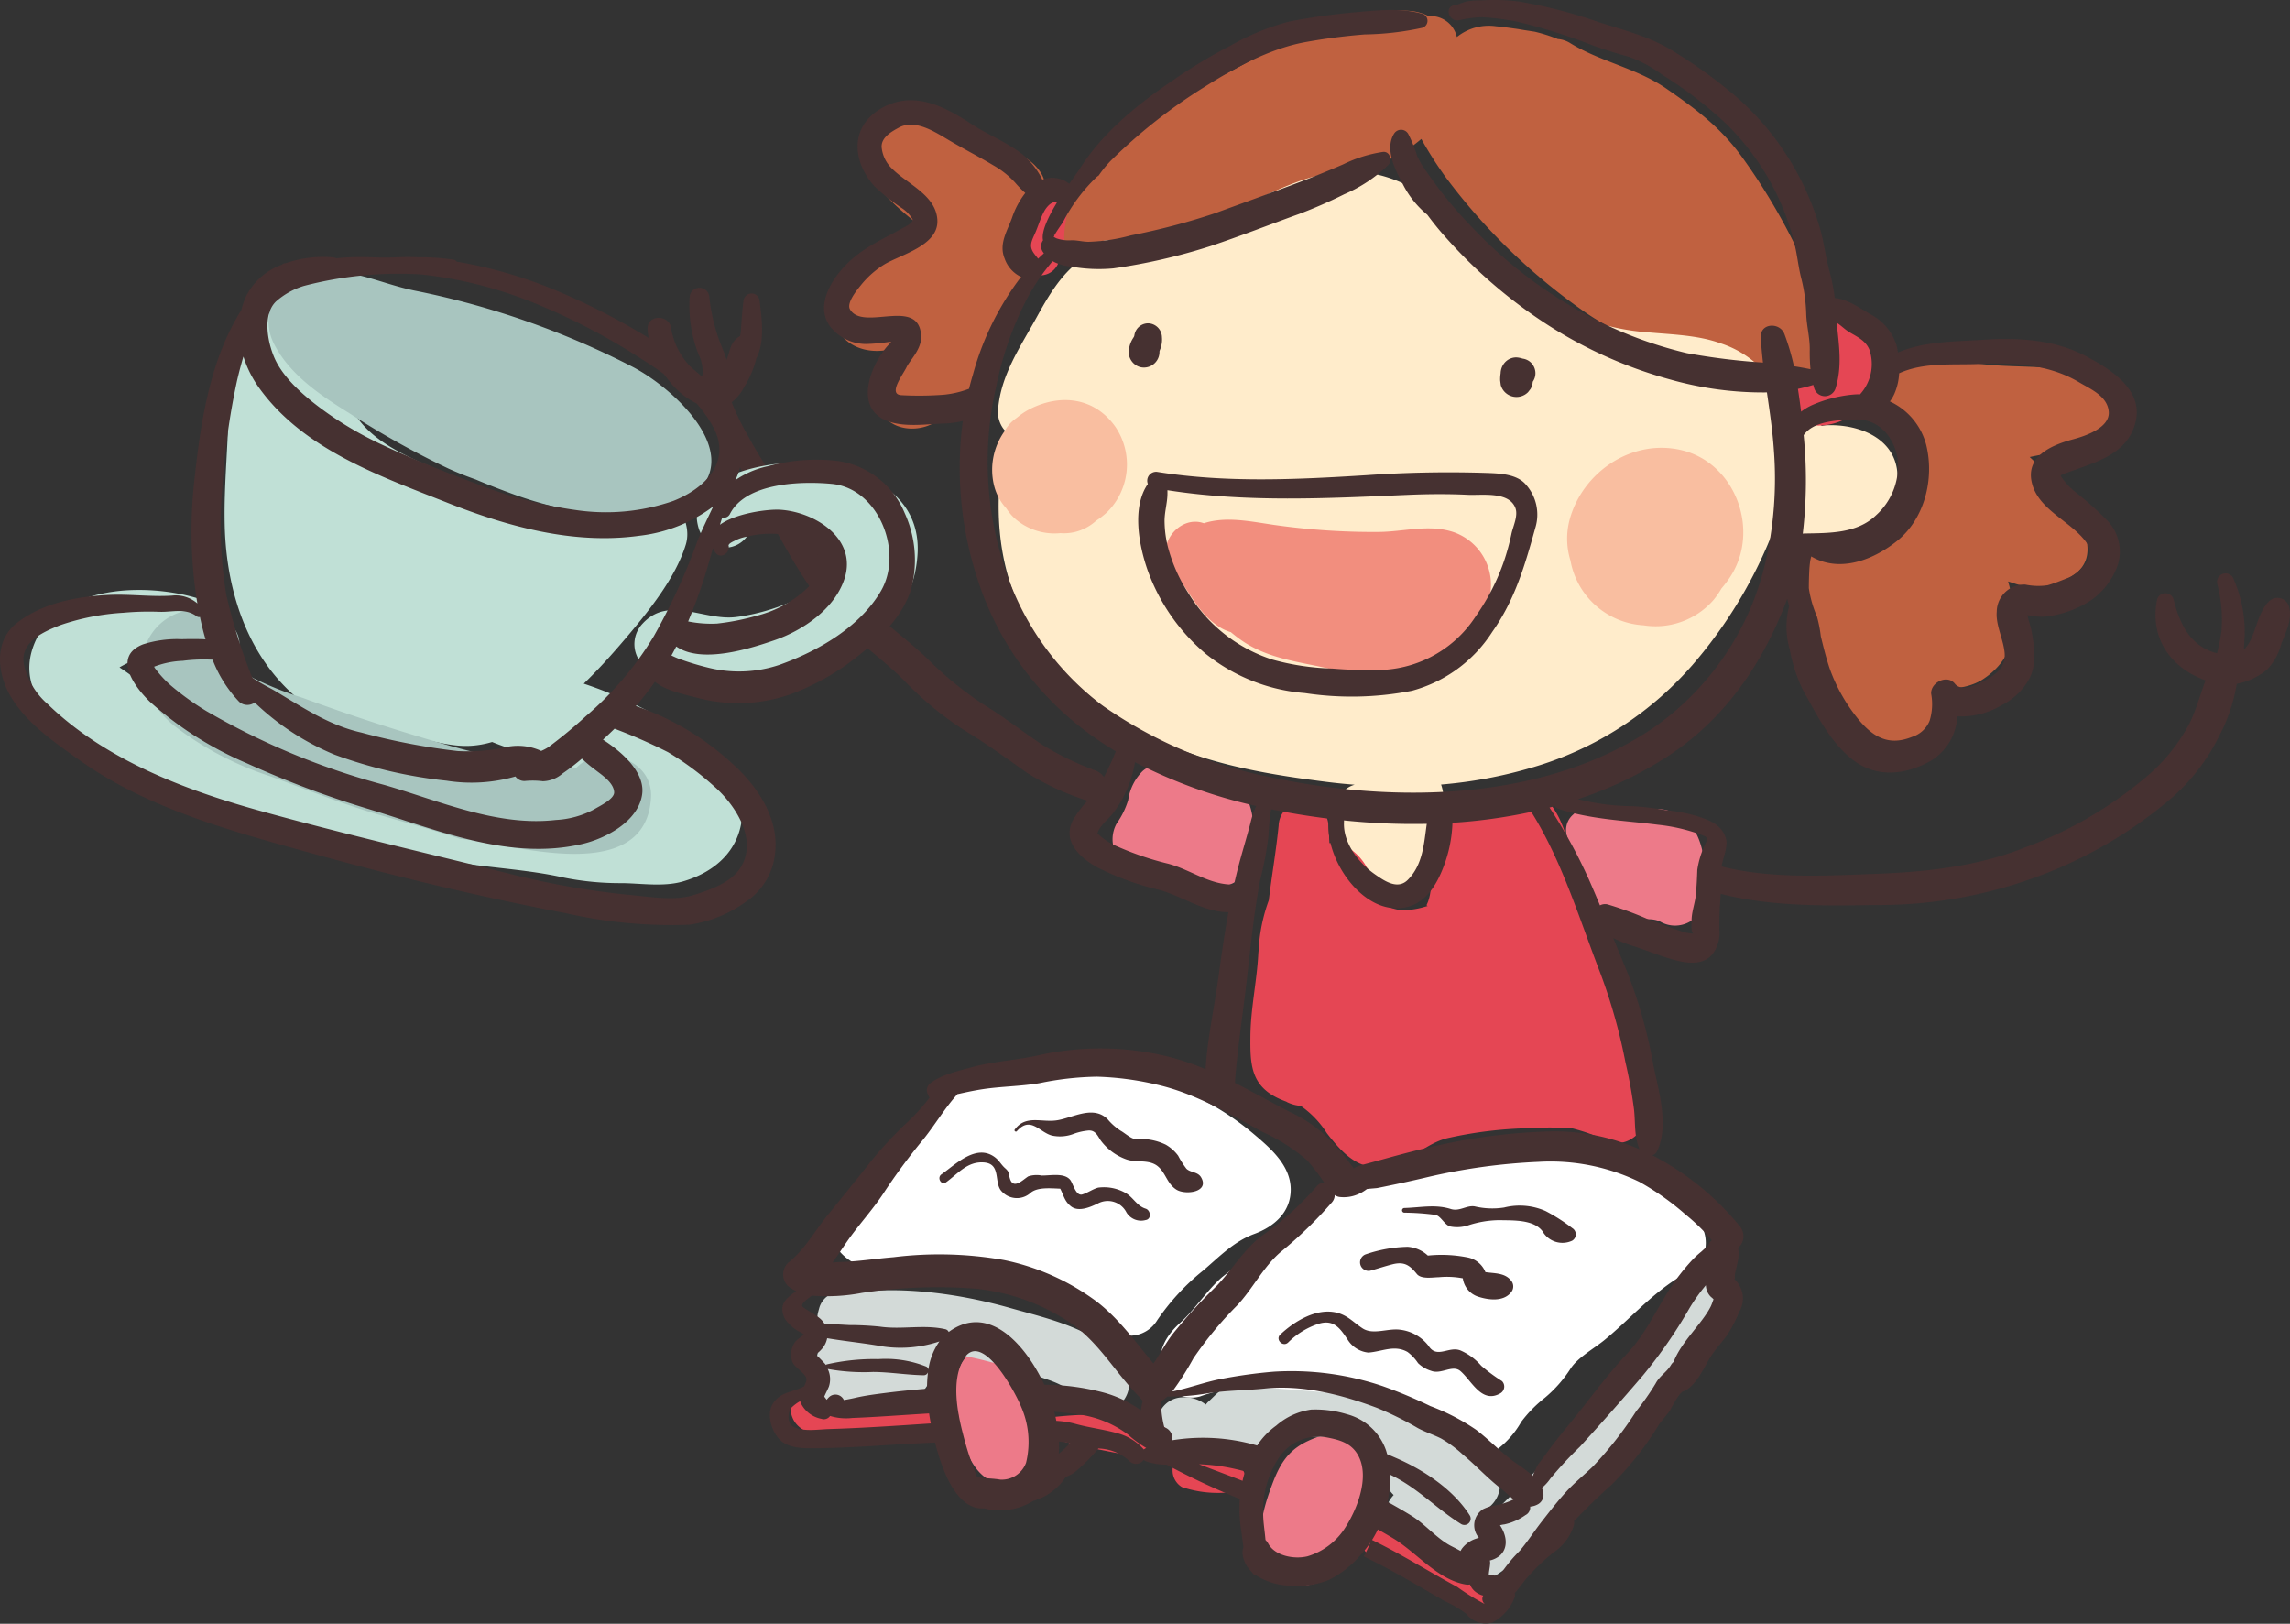 <svg xmlns="http://www.w3.org/2000/svg" viewBox="0 0 254.906 180.75">
  <rect x="0" y="0" width="254.906" height="180.75" fill="#333333" stroke="none"/>
  <title>Recurso 2</title>
  <g id="Capa_2" data-name="Capa 2">
    <g id="Editar">
      <g>
        <g>
          <g>
            <path d="M110.885,15.902a51.738,51.738,0,0,0-6.716-2.786l-.007-.004a3.148,3.148,0,0,0-2.228-.353,8.366,8.366,0,0,0-2.162.176,1.992,1.992,0,0,0-1.204.398,2.106,2.106,0,0,0-1.948.992c-2.382,4.297,2.997,8.754,6.584,11.394-.211.209-.422.419-.633.621-.532.507-1.042.973-1.54,1.515a1.084,1.084,0,0,1-.183.185q-.269.115-.529.247c-2.392.797-5.351,1.668-6.699,4.001-1.954,3.381.069,6.707,3.915,6.776a6.54,6.54,0,0,0,1.145-.089,16.662,16.662,0,0,0-.932,5.157c-.077,3.31,3.493,4.304,5.995,3.062a13.922,13.922,0,0,0,4.87-4.54,2.366,2.366,0,0,0,.367-.845c.937-1.265,1.803-2.601,2.602-3.903,1.776-2.893,3.337-5.85,3.316-9.38a3.039,3.039,0,0,0-.56-1.759,3.66,3.66,0,0,0-.249-2.144,4.135,4.135,0,0,0,2.138-2.63C117.161,18.6,113.316,16.935,110.885,15.902Z" fill="#c06140"/>
            <path d="M203.125,38.137c-.521-1.845-1.246-3.615-1.868-5.427-.66-1.924-.782-4.141-1.709-5.953a68.053,68.053,0,0,0-5.767-9.453c-2.381-3.223-5.026-5.175-8.282-7.432-3.29-2.281-7.348-2.992-10.689-5.054a3.014,3.014,0,0,0-1.411-.47c-.022-.01-.043-.019-.065-.028a18.372,18.372,0,0,0-2.444-.776c-.12-.031-2.993-.452-1.265-.217-1.028-.14-2.052-.302-3.086-.398a5.671,5.671,0,0,0-4.372,1.197,2.986,2.986,0,0,0-3.142-2.325,5.395,5.395,0,0,0-1.928-.568c-2.795-.288-5.965.621-8.584,1.553-1.825.649-3.684,1.233-5.495,1.994-2.499,1.051-4.713,2.6-7.162,3.696-4.524,2.024-8.389,5.197-12.105,8.416-3.17,2.745-6.901,6.248-6.221,10.726.343,2.257,3.289,2.286,4.485.793a3.059,3.059,0,0,0,3.244,2.127c2.845-.324,5.05-1.842,7.212-3.499,1.355-.78,2.714-1.555,4.106-2.27a109.33,109.33,0,0,1,11.106-4.723c3.13-1.188,6.546-1.631,9.308-3.622.417-.3.826-.62,1.221-.954a43.088,43.088,0,0,0,2.612,4.119A67.37,67.37,0,0,0,176.597,34.863a42.533,42.533,0,0,0,9.645,4.8c3.271,1.245,5.988,3.899,9.826,2.896a7.482,7.482,0,0,0,1.532-.586C199.965,43.572,204.122,41.666,203.125,38.137Z" fill="#c06140"/>
            <path d="M232.089,41.669c-4.563-1.374-9.485-.406-14.08-1.624a8.391,8.391,0,0,0-5.785.073c-2.361.961-3.906,2.95-3.246,5.558a3.077,3.077,0,0,0,3.101,2.152,9.206,9.206,0,0,1,.782,6.337,7.727,7.727,0,0,1-5.029,5.606c-2.043.68-4.209-.107-6.213,1.099-2.413,1.454-2.228,4.248-1.189,6.474.213,5.602,2.424,13.659,8.158,15.645,3.233,1.121,6.847-.801,6.879-4.493.007-.745-.025-1.432-.056-2.139a6.802,6.802,0,0,0,5.041-.573c4.309-2.621,4.28-6.888,3.076-11.058.186.058.372.117.565.179a7.446,7.446,0,0,0,6.988-1.095c3.926-3.05-2.179-9.994-4.329-12.142-.273-.273-.546-.534-.823-.791,1.022-.227,2.057-.395,3.125-.547,2.539-.363,4.972-.962,5.976-3.599C235.884,44.483,234.198,42.304,232.089,41.669Z" fill="#c06140"/>
          </g>
          <path d="M203.322,47.338a3.613,3.613,0,0,0-.536.067,3.496,3.496,0,0,0-3.5-.967c-.096.028-.183.068-.276.101a11.152,11.152,0,0,0-7.496-8.325c-2.541-.917-5.443-.979-8.11-1.221a24.803,24.803,0,0,1-9.119-2.459c-8.558-4.338-13.734-15.539-24.219-15.449-4.664.039-9.145,2.764-13.308,4.578-3.837,1.673-7.252,3.13-11.342,3.135a4.458,4.458,0,0,0-.761-.068c-.276,0-.551,0-.828.001a3.618,3.618,0,0,0-3.589,2.27c-2.151,1.571-3.523,3.917-4.85,6.328-1.811,3.289-4.02,6.454-4.295,10.328a3.113,3.113,0,0,0,.987,2.502c-1.253,5.84-1.395,11.935.652,17.613,2.395,6.647,7.765,11.828,13.755,15.329,6.381,3.732,13.933,5.02,21.165,5.935,1.042.132,2.089.236,3.141.318a2.588,2.588,0,0,0-1.906,2.165,6.488,6.488,0,0,0,.977,4.9,14.492,14.492,0,0,0,1.426,1.748c.226.247.451.493.672.744-.493-.561.058.164.128.302,1.331,2.63,4.966,2.175,6.406,0a13.415,13.415,0,0,0,2.158-8.815,4.845,4.845,0,0,0-.242-1.064,50.165,50.165,0,0,0,10.008-1.86,37.563,37.563,0,0,0,18.425-11.98,51.205,51.205,0,0,0,9.139-15.994c.161.159.325.316.493.455a11.481,11.481,0,0,0,1.109.826c-1.039-.66.374.28.689.502a6.2,6.2,0,0,0,3.059.916c3.844.184,8.014-3.317,7.884-7.27C211.083,48.762,206.891,47.192,203.322,47.338Z" fill="#ffeccb"/>
          <path d="M181.549,113.662a73.131,73.131,0,0,1-3.854-9.593c-1.084-3.845-2.24-7.634-3.502-11.424-.955-2.867-2.766-5.447-6.177-4.688a11.124,11.124,0,0,0-6.867,4.292,7.656,7.656,0,0,0-1.682,3.903c-.211,1.441.004,3.186-.637,4.525-.062.13.019.167.118.169-.105.027-.247.066-.45.126a8.554,8.554,0,0,1-1.469.292c-1.629.183-2.265-.19-3.684-.968-.117-.071-.234-.141-.351-.212a17.024,17.024,0,0,0-.212-1.794,6.092,6.092,0,0,0-2.701-3.933,2.833,2.833,0,0,0-2.099-.503c-.025-.645-.06-1.291-.11-1.937a2.773,2.773,0,0,0-5.543,0c-.283,2.797-.757,5.541-1.097,8.306a18.673,18.673,0,0,0-1.1,5.102v.191c-.023.217-.053.432-.065.651-.165,3.088-.852,6.094-.881,9.197-.029,2.993.019,5.401,3.02,6.859.319.155.648.29.981.413.041.02.075.047.116.068a4.19,4.19,0,0,0,1.869.411c.566.071.46.077-.342.016a10.711,10.711,0,0,1,2.871,3.017c1.751,2.258,3.661,4.336,6.788,3.692,2.594-.534,4.302-2.684,6.836-3.191a45.323,45.323,0,0,1,8.977-1.062,34.525,34.525,0,0,1,4.676.009,21.547,21.547,0,0,1,4.008,1.448c2.383.856,4.322-1.319,4.538-3.457A19.779,19.779,0,0,0,181.549,113.662Z" fill="#e54654"/>
          <path d="M115.559,155.185c-.526-2.415-2.006-5.779-5.038-5.488-4.283.411-4.636,4.473-3.957,7.885.667,3.352,1.532,7.597,6.023,7.898a2.408,2.408,0,0,0,1.558-.412,3.171,3.171,0,0,0,2.22-2.986A25.618,25.618,0,0,0,115.559,155.185Z" fill="#ed7a89"/>
          <path d="M151.549,160.568c-1.777-1.548-4.018-1.073-5.985-.151-2.244,1.051-3.148,2.652-3.986,4.913-.76,2.048-1.673,4.867-.904,6.972a3.161,3.161,0,0,0,2.197,3.995c4.482,1.106,7.911-2.278,9.574-6.107C153.665,167.379,154.148,162.832,151.549,160.568Z" fill="#ed7a89"/>
          <g>
            <g>
              <path d="M112.484,145.613c-5.531-1.571-12.193-2.544-18.028-1.647a2.472,2.472,0,0,0-3.258,1.621c-.045.163-.09.327-.134.491a2.72,2.72,0,0,0,.42,2.231c-.292,1.5-.624,2.995-.891,4.502a3.156,3.156,0,0,0,2.991,3.927c2.574.078,4.984.35,7.429-.693a4.4,4.4,0,0,0,2.385-2.137c.182-.402.335-.897.527-1.295a13.867,13.867,0,0,0,.735-1.228,3.794,3.794,0,0,0,.269-.899c1.326.22,2.645.491,3.964.785a78.715,78.715,0,0,1,7.603,2.259c1.167.387,2.835,1.08,3.388,2.232,1.767,3.685,7.218.468,5.469-3.197C123.257,148.17,116.658,146.799,112.484,145.613Z" fill="#d3dad8"/>
              <path d="M192.064,143.088a1.977,1.977,0,0,0-3.381-.736,2.414,2.414,0,0,0-.535.402,2.628,2.628,0,0,0-.689,1.119c.149-.519-.091.061-.143.156-.096.173-.185.351-.276.527-.081.154-.307.664-.343.755-.033.068-.066.137-.098.205-2.071.971-3.642,3.447-4.976,5.097-2.448,3.028-4.555,6.302-7.092,9.264-2.283,2.666-4.793,5.069-7.277,7.539-.506.503-1.022,1.028-1.5,1.579a3.381,3.381,0,0,0-.816-.74,3.26,3.26,0,0,0,1.927-3.853,17.641,17.641,0,0,0-4.517-6.642c-2.309-2.118-5.738-2.922-8.719-3.525a46.427,46.427,0,0,0-11.148-.491,51.169,51.169,0,0,0-5.24.493c-1.308.19-1.934,1.076-2.73,1.787a1.725,1.725,0,0,0-.266.301c-.014.006-.028.011-.042.018a3.792,3.792,0,0,0-2.608-.794,2.843,2.843,0,0,0-1.72,5.041c.021.093.042.187.065.28a4.052,4.052,0,0,0,1.105,1.941c1.425,1.406,3.607,1.089,5.137.062q.471-.361.938-.727c.532-.415.513-.117.082.02-.028.009,1.142.097,1.526.139a4.433,4.433,0,0,0,4.622-2.443c1.999.039,4.0.033,6.001.127a19.315,19.315,0,0,1,3.432.5,2.799,2.799,0,0,0-.06,1.066c.234,1.86.978,2.753,1.923,4.284a3.067,3.067,0,0,0,.489.58,3.545,3.545,0,0,0,1.43,5.774c1.982.583,3.799,1.624,5.82,2.06a3.818,3.818,0,0,0,1.427.049c.02.111.038.221.067.334a1.57,1.57,0,0,0,2.284.93c2.157-1.234,3.827-3.213,5.789-4.756a51.161,51.161,0,0,0,7.418-7.474c2.241-2.69,4.193-5.609,6.227-8.454,1.199-1.675,3.377-3.773,4.279-5.945a4.024,4.024,0,0,0,1.787-2.642c.099-.488.256-.975.306-1.471a3.216,3.216,0,0,0,.123-.357A2.697,2.697,0,0,0,192.064,143.088Z" fill="#d3dad8"/>
            </g>
            <path d="M133.922,141.436c1.833-1.558,3.408-3.233,5.701-4.077,2.195-.808,4.051-2.404,4.051-4.94,0-2.712-2.287-4.636-4.173-6.23a30.653,30.653,0,0,0-15.612-6.921,52.541,52.541,0,0,0-16.849.858,2.965,2.965,0,0,0-2.203,2.893c.016.176.032.352.048.528.006.067.024.123.033.187a34.06,34.06,0,0,0-6.408,5.521c-2.236,2.589-8.828,6.946-4.404,10.684,2.51,2.121,5.525,1.016,8.453.848a31.594,31.594,0,0,1,9.689.666c2.462.588,5.815.458,7.684,2.324a6.774,6.774,0,0,1,1.834,2.328,4.69,4.69,0,0,0,3.087,2.469,3.583,3.583,0,0,0,3.962-1.611A25.494,25.494,0,0,1,133.922,141.436Z" fill="#fff"/>
            <path d="M188.519,135.284c-4.833-4.517-11.141-6.054-17.603-6.555a65.397,65.397,0,0,0-10.954.362,30.447,30.447,0,0,0-5.129.681,30.327,30.327,0,0,1-4.765,1.246,3.138,3.138,0,0,0-2.714,1.965,15.031,15.031,0,0,0-1.995,1.02,14.437,14.437,0,0,0-3.611,3.007,50.314,50.314,0,0,1-5.71,5.153c-1.735,1.506-2.926,3.503-4.638,5.058-1.79,1.626-2.627,3.338-2.149,5.765a3.518,3.518,0,0,0,4.335,2.462c4.934-1.843,10.262-.499,15.428-.426,4.326.061,10.349,1.207,12.838,5.116.93,1.46,3.191,2.409,4.753,1.246a10.079,10.079,0,0,0,2.733-3.113,14.328,14.328,0,0,1,2.612-2.665,14.222,14.222,0,0,0,2.887-3.276c.806-1.227,2.629-2.232,3.766-3.165,2.713-2.227,5.058-4.92,8.04-6.821,1.31-.835,2.521-1.081,3.059-2.794A4.166,4.166,0,0,0,188.519,135.284Z" fill="#fff"/>
            <path d="M106.25,156.961c-2.704-1.537-6.617-.562-9.595-.393-.629.036-5.971.799-5.925-.293.063-1.521-2.472-1.904-2.69-.364-.415,2.941,1.856,3.863,4.409,4.103a39.75,39.75,0,0,0,6.221-.01c2.424-.158,5.449.034,7.579-1.247A1.05,1.05,0,0,0,106.25,156.961Z" fill="#e54654"/>
            <path d="M116.517,157.849a1.112,1.112,0,0,0,0,2.131,104.629,104.629,0,0,0,11.208,2.344,2.032,2.032,0,0,0,2.235-.909C132.675,156.248,118.475,157.491,116.517,157.849Z" fill="#e54654"/>
            <path d="M138.193,163.455a3.646,3.646,0,0,0-2.576-1.115,3.1,3.1,0,0,1-1.879-.541,2.162,2.162,0,0,0-2.182,3.732,12.521,12.521,0,0,0,5.545.558A1.56,1.56,0,0,0,138.193,163.455Z" fill="#e54654"/>
            <path d="M166.418,176.349a.715.715,0,0,0-.88-.114c-.032.023-.057.041-.084.061a9.075,9.075,0,0,1-.845-.849,13.479,13.479,0,0,0-3.127-2.057c-2.608-1.475-5.195-3.29-8.246-3.572-2.263-.21-2.255,3.339,0,3.53,2.322.197,4.421,2.077,6.496,3.036a46.333,46.333,0,0,1,4.117,2.339C165.627,179.771,167.878,178.173,166.418,176.349Z" fill="#e54654"/>
          </g>
          <path d="M139.606,92.743c-.153-1.942-.296-3.849-1.92-5.179a11.035,11.035,0,0,0-5.909-2.355,5.318,5.318,0,0,0-.712-.055,3.894,3.894,0,0,0-1.174.162,2.649,2.649,0,0,0-2.727.544,5.706,5.706,0,0,0-1.581,3.196,9.008,9.008,0,0,1-1.279,2.608,3.584,3.584,0,0,0,3.066,5.342,13.405,13.405,0,0,1,3.828.794,6.556,6.556,0,0,0,5.576.713C139.337,97.607,139.795,95.143,139.606,92.743Z" fill="#ed7a89"/>
          <path d="M188.152,91.751a5.153,5.153,0,0,0-4.281-1.685c-.71.001-1.42.159-2.13.189a22.97,22.97,0,0,1-3.08-.558l-.021-.004-.066-.008a2.843,2.843,0,0,0-1.681.277,2.132,2.132,0,0,0-1.702.64c-.065.06-.129.119-.194.178a2.267,2.267,0,0,0-.59,2.23,73.917,73.917,0,0,0,2.418,7.364c.601,1.377,2.405,2.051,3.776,2.133,1.271.076,3.093-.512,4.24.107a3.305,3.305,0,0,0,4.92-2.823C189.804,97.019,189.948,94.056,188.152,91.751Z" fill="#ed7a89"/>
          <g>
            <path d="M118.723,23.985a1.661,1.661,0,0,0-1.776-2.546,4.504,4.504,0,0,0-3.245,3.342,9.247,9.247,0,0,0-.43,2.546,2.92,2.92,0,0,0,.404,1.654l-.049-.075a1.902,1.902,0,0,1,.123.232,2.148,2.148,0,0,0,4.104,0c.04-.102.081-.204.122-.307.198-.491-.209.522.057-.005a5.583,5.583,0,0,0,.421-2.415c.004-.245.023-.489.042-.733.016-.163.033-.326.049-.488q-.064.348.012-.082c.06-.346.116-.691.152-1.042q-.052.349.002-.024C118.716,24.022,118.718,24.007,118.723,23.985Z" fill="#e54654"/>
            <path d="M113.627,28.907c-.092-.151-.16-.24,0,0Z" fill="#e54654"/>
          </g>
          <path d="M209.09,36.548a2.756,2.756,0,0,0-1.329-.388c-.015-.042-.024-.084-.04-.126a1.736,1.736,0,0,0-3.136-.41,13.101,13.101,0,0,0-1.878,3.637,15.979,15.979,0,0,0-.385,2.605l-.023.012c-.057-.001-.129-.003-.234-.007-3.062-.124-3.827,4.928-.732,5.411a6.496,6.496,0,0,0,5.224-1.414,2.542,2.542,0,0,0,1.742-1.84,15.593,15.593,0,0,0,2.141-4.165A2.937,2.937,0,0,0,209.09,36.548Z" fill="#e54654"/>
          <path d="M161.779,59.224c-2.749-.907-5.529-.025-8.332-.012a78.259,78.259,0,0,1-11.756-.802c-2.51-.368-5.242-.96-7.688-.163-2.781-1.022-5.801,2.748-3.38,5.456,1.837,2.054,2.619,4.46,5.045,6.047a4.835,4.835,0,0,0,1.338.616c.359.298.726.586,1.108.857,2.934,2.073,6.299,2.412,9.707,3.18a40.392,40.392,0,0,0,5.092,1.11c1.792.17,4.862.442,6.434-.675,2.866-2.037,5.239-4.464,6.33-7.876A6.205,6.205,0,0,0,161.779,59.224Z" fill="#f28e7e"/>
          <path d="M129.34,37.54a1.578,1.578,0,0,0-1.551-1.551,1.555,1.555,0,0,0-1.527,1.421l-.007.015c.015-.106.009-.098-.018.027l-.004.016c-.033.057-.068.111-.102.166a3.027,3.027,0,0,0-.44,1.111,1.757,1.757,0,0,0,1.2,2.113,1.734,1.734,0,0,0,2.174-1.657c-0-.031.002-.063.002-.096.031-.114.079-.225.121-.337A2.936,2.936,0,0,0,129.34,37.54Z" fill="#463131"/>
          <path d="M170.914,41.552a1.668,1.668,0,0,0-.488-1.176,1.624,1.624,0,0,0-.94-.455,2.766,2.766,0,0,0-.68-.136,1.707,1.707,0,0,0-1.25.517,1.879,1.879,0,0,0-.517,1.249,4.097,4.097,0,0,0-.049.824c.023.161.043.322.064.483a1.817,1.817,0,0,0,3.036.8l.284-.367a1.797,1.797,0,0,0,.24-.793A1.668,1.668,0,0,0,170.914,41.552Z" fill="#463131"/>
          <path d="M169.879,53.975c-.986-1.211-2.962-1.275-4.325-1.327a131.139,131.139,0,0,0-13.387.244c-7.754.488-15.681.88-23.391-.369a.993.993,0,0,0-1.005,1.351c-1.799,2.58-1.004,6.798-.036,9.572a21.822,21.822,0,0,0,6.494,9.346,20.138,20.138,0,0,0,11.018,4.358,34.899,34.899,0,0,0,11.921-.257,15.373,15.373,0,0,0,8.939-6.552c2.523-3.574,3.626-7.375,4.799-11.6A5.014,5.014,0,0,0,169.879,53.975Zm-1.643,5.485a25.716,25.716,0,0,1-.837,3.046,24.441,24.441,0,0,1-3.124,6.086,13.1,13.1,0,0,1-10.193,5.968,48.995,48.995,0,0,1-5.763-.138,27.678,27.678,0,0,1-6.659-.992,17.037,17.037,0,0,1-9.378-7.406,17.689,17.689,0,0,1-2.286-5.171,12.012,12.012,0,0,1-.363-2.69c-.034-1.045.272-2.006.316-3.026.008-.192.005-.381.002-.57,8.853,1.388,17.831.904,26.737.52,2.235-.097,4.472-.116,6.707-.007,1.52.074,4.564-.416,5.285,1.456C169.02,57.421,168.408,58.601,168.236,59.461Z" fill="#463131"/>
          <path d="M254.791,67.508a1.334,1.334,0,0,0-2.206-.583c-1.469,1.427-1.487,4.175-2.816,5.386.039-.54.057-1.047.088-1.45a14.52,14.52,0,0,0-1.221-6.375.949.949,0,0,0-1.828.504,15.764,15.764,0,0,1,.464,5.319,21.111,21.111,0,0,1-.49,2.413c-2.91-.749-4.139-3.177-4.834-6.008a.954.954,0,0,0-1.827,0c-.892,4.302,1.527,7.657,5.389,9.025-.616,1.611-1.059,3.327-1.822,4.848A19.804,19.804,0,0,1,238.916,86.47a44.781,44.781,0,0,1-13.64,7.916c-5.242,2.076-10.877,2.678-16.467,2.888-5.642.212-11.65.572-17.178-.821.013-.071.021-.143.036-.213.16-.755.679-2.06.476-2.81-.455-1.694-1.966-2.182-3.504-2.659a18.893,18.893,0,0,0-3.133-.575,30.949,30.949,0,0,0-3.868-.457,24.907,24.907,0,0,1-5.985-.78,42.943,42.943,0,0,0,9.861-4.686c6.328-4.101,10.534-10.116,13.227-17.081.068-.179.134-.36.2-.541q.094.42.212.831l-.004.012a9.112,9.112,0,0,0,.069,4.797,18.174,18.174,0,0,0,1.462,4.509c1.537,2.724,2.918,5.608,5.383,7.637,2.671,2.199,5.967,1.883,8.86.253a6.114,6.114,0,0,0,2.948-4.948,8.871,8.871,0,0,0,4.976-1.263,7.185,7.185,0,0,0,2.996-2.842c.917-1.682.613-3.656.284-5.446-.105-.569-.337-1.132-.445-1.705.212.021.425.049.635.088a5.904,5.904,0,0,0,1.252.076,11.744,11.744,0,0,0,5.031-1.726,8.039,8.039,0,0,0,3.125-3.995,4.994,4.994,0,0,0-1.221-5.055,35.85,35.85,0,0,0-3.518-3.125,7.842,7.842,0,0,1-1.513-1.635.989.989,0,0,1-.1-.194,4.028,4.028,0,0,1,.773-.32c3.046-1.135,6.651-1.967,7.562-5.588.933-3.709-2.915-5.995-5.611-7.412-3.37-1.771-7.405-2.035-11.133-1.788-3.324.219-6.708.153-9.696,1.427-.037-.232-.079-.463-.126-.688a5.872,5.872,0,0,0-2.873-3.532c-1.26-.712-2.567-1.717-4.034-1.847a21.979,21.979,0,0,0-.61-3.063c-.379-1.42-.561-2.878-.93-4.305a30.927,30.927,0,0,0-9.046-14.699,52.482,52.482,0,0,0-7.179-5.273c-2.666-1.719-5.491-2.402-8.473-3.353a55.017,55.017,0,0,0-8.89-2.304A21.002,21.002,0,0,0,164.994.042,9.52,9.52,0,0,0,163.256.159c-.466.115-.896.352-1.369.426-1.118.174-.629,1.834.464,1.684a12.882,12.882,0,0,1,2.642-.349,26.436,26.436,0,0,1,4.011.528A62.629,62.629,0,0,1,177.286,5.055c1.345.477,2.702.909,4.079,1.284a14.539,14.539,0,0,1,3.654,1.974A46.55,46.55,0,0,1,191.882,13.53a27.939,27.939,0,0,1,7.862,13.582c.313,1.277.433,2.583.755,3.856a18.008,18.008,0,0,1,.555,3.951c.04,1.337.406,2.626.395,3.972a20.646,20.646,0,0,0,.08,2.21q-.916-.19-1.839-.332a26.177,26.177,0,0,0-1.061-3.586c-.498-1.334-2.708-1.247-2.628.356.047.944.134,1.883.24,2.821a74.112,74.112,0,0,1-8.472-1.048,45.918,45.918,0,0,1-13.645-5.69,50.27,50.27,0,0,1-10.229-8.292,45.683,45.683,0,0,1-4.347-5.158c-.46-.629-.889-1.246-1.306-1.862-.173-.307-.337-.62-.489-.94a15.02,15.02,0,0,0-1.011-2.486.919.919,0,0,0-1.565,0c-1.009,1.615.025,3.853.843,5.338a10.507,10.507,0,0,0,2.855,3.68c.621.835,1.269,1.653,1.981,2.442a55.213,55.213,0,0,0,10.872,9.463,49.227,49.227,0,0,0,14.171,6.433,37.909,37.909,0,0,0,10.783,1.443c.311,2.15.635,4.298.776,6.47a41.36,41.36,0,0,1-.997,12.679,30.992,30.992,0,0,1-12.384,18.161C171.974,89.23,155.289,89.458,141.453,86.523A49.385,49.385,0,0,1,122.705,78.523a31.059,31.059,0,0,1-11.012-15.79,37.405,37.405,0,0,1-.783-19.791A36.754,36.754,0,0,1,114.61,32.711a23.616,23.616,0,0,1,2.562-3.634,4.998,4.998,0,0,0,1.992.586,17.485,17.485,0,0,0,4.765.213,65.4,65.4,0,0,0,10.791-2.474c3.331-1.112,6.619-2.402,9.921-3.596a54.507,54.507,0,0,0,5.002-2.188,16.127,16.127,0,0,0,4.904-3.263c.45-.498.19-1.519-.598-1.445a15.023,15.023,0,0,0-4.462,1.399c-1.58.684-3.187,1.339-4.797,1.952-3.145,1.197-6.324,2.331-9.485,3.49a74.899,74.899,0,0,1-9.313,2.451,20.294,20.294,0,0,1-4.732.716c-.682-.005-1.307-.203-1.995-.166a4.195,4.195,0,0,1-1.607-.234,1.021,1.021,0,0,0-.256-.126,2.086,2.086,0,0,1,.076-.2.649.649,0,0,0-.104-.026.246.246,0,0,0,.127-.018c.033-.065.064-.131.105-.196.251-.404.52-.795.796-1.182a19.046,19.046,0,0,1,3.626-4.93,2.129,2.129,0,0,1,.374-.304,12.586,12.586,0,0,1,1.393-1.697,59.607,59.607,0,0,1,10.264-8.088c3.41-2.154,7.262-4.291,11.261-5.046a65.842,65.842,0,0,1,6.696-.87,32.29,32.29,0,0,0,6.406-.738.814.814,0,0,0,0-1.558c-2.396-.688-5.066-.379-7.515-.167a71.478,71.478,0,0,0-7.31,1.033A26.725,26.725,0,0,0,137.055,5.039a58.078,58.078,0,0,0-6.51,3.914c-3.906,2.648-7.808,5.801-10.352,9.832-.163.259-.621.88-1.175,1.676a3.003,3.003,0,0,0-2.991-.465,8.738,8.738,0,0,0-2.237-2.837c-1.763-1.36-3.796-2.135-5.636-3.341-3.039-1.992-6.428-3.75-9.919-1.834-3.666,2.013-3.421,5.965-.877,8.772a22.201,22.201,0,0,0,2.99,2.384,3.71,3.71,0,0,1,1.227,1.272c.156.393-.973.907-1.215,1.043-2.315,1.3-4.415,2.16-6.29,4.125-1.632,1.71-3.312,4.52-1.664,6.766a5.1,5.1,0,0,0,3.992,1.948,20.704,20.704,0,0,0,2.557-.231c.081-.002.163-.002.245-.004-.124.15-.261.289-.366.406-1.871,2.077-3.762,6.75-.314,8.293,1.928.863,4.453.458,6.508.388a10.06,10.06,0,0,0,2.144-.283,39.623,39.623,0,0,0,1.501,17.165,34.288,34.288,0,0,0,12.678,17.727c.923.669,1.878,1.294,2.854,1.883a29.906,29.906,0,0,1-1.331,2.87,1.827,1.827,0,0,0-.859-.706A34.057,34.057,0,0,1,116.12,82.968c-2.231-1.47-4.302-3.127-6.597-4.519a40.011,40.011,0,0,1-6.416-5.246c-2.05-1.935-4.341-3.625-6.43-5.523-3.855-3.505-6.294-7.864-9.068-12.19-1.464-2.284-3.028-4.5-4.302-6.901A27.634,27.634,0,0,1,81.45,44.777a5.222,5.222,0,0,0,1.38-1.681,11.189,11.189,0,0,0,1.363-3.206c.95-1.799.621-4.392.366-6.361a.902.902,0,0,0-1.802,0c-.145,1.126-.212,2.248-.293,3.38a2.969,2.969,0,0,1-.087.512.81.81,0,0,0-.154.083c-.973.661-.933,1.552-1.351,2.554a9.882,9.882,0,0,0-.325-.961,20.523,20.523,0,0,1-1.588-6.013,1.097,1.097,0,0,0-2.192,0,14.875,14.875,0,0,0,.99,6.365,4.277,4.277,0,0,1,.414,2.477l-.002.018A5.871,5.871,0,0,1,76.584,40.519a8.046,8.046,0,0,1-1.862-3.869c-.117-1.683-2.724-1.708-2.638,0,.178,3.512,3.327,8.252,7.057,8.717a3.563,3.563,0,0,0,.453.026c.907,3.769,3.167,7.315,5.044,10.564,2.786,4.825,5.122,9.858,9.206,13.787,2.163,2.081,4.632,3.854,6.754,5.967a37.341,37.341,0,0,0,6.681,5.544c2.456,1.472,4.717,3.128,7.048,4.781a29.328,29.328,0,0,0,6.73,3.102,12.167,12.167,0,0,0-1.577,2.071c-1.355,2.443.813,4.353,2.798,5.415a31.117,31.117,0,0,0,6.714,2.426c2.592.688,5.02,2.507,7.748,2.493-.441,2.413-.784,4.836-1.121,7.301-.457,3.346-1.218,6.781-1.423,10.177a29.115,29.115,0,0,0-3.941-1.346,31.656,31.656,0,0,0-14.852-.161c-2.357.508-4.788.633-7.114,1.258-1.511.407-3.607.867-4.825,1.888a.973.973,0,0,0-.255.964,2.252,2.252,0,0,0,.261.565,22.372,22.372,0,0,1-2.359,2.633,43.571,43.571,0,0,0-4.767,5.216c-1.418,1.786-2.857,3.552-4.295,5.328-1.436,1.775-2.508,3.786-4.333,5.213a1.813,1.813,0,0,0,0,2.579,4.427,4.427,0,0,0,.902.563c-1.07.791-2.012,1.439-1.261,3.063a4.519,4.519,0,0,0,1.823,1.56c.097.057.189.121.279.187a1.222,1.222,0,0,0-.084.117,8.087,8.087,0,0,0-.81.659,2.408,2.408,0,0,0-.368,2.284c.227.658,1.705,1.391,1.568,2.053a2.982,2.982,0,0,1-.254.676c-1.269.696-2.625.564-3.485,1.939-.742,1.187-.126,3.129.797,4.024.991.959,2.605.944,3.884.932,2.477-.023,4.938-.155,7.41-.314q2.98-.191,5.967-.318c.715,2.795,2.32,7.624,5.519,7.316a1.532,1.532,0,0,0,.358.102,7.096,7.096,0,0,0,5.075-.938,1.134,1.134,0,0,0,.38-.129,5.9,5.9,0,0,0,1.776-.967,5.84,5.84,0,0,0,1.445-1.572,3.497,3.497,0,0,0,1.068-.57,19.244,19.244,0,0,0,2.53-2.548c.01-.011.016-.022.025-.032a5.242,5.242,0,0,1,3.472,1.41,1.025,1.025,0,0,0,1.449,0c.045-.045.09-.091.135-.137a.947.947,0,0,0,.273.157,6.633,6.633,0,0,0,2.265.365,81.532,81.532,0,0,0,8.143,3.813,16.342,16.342,0,0,0,.19,3.698c.077.518.139,1.092.229,1.67a1.719,1.719,0,0,0-.09.826,3.239,3.239,0,0,0,1.015,1.943c.049.07.1.14.156.205a.374.374,0,0,0,.269.139,7.492,7.492,0,0,0,4.077,1.181,9.131,9.131,0,0,0,4.105-.655,11.289,11.289,0,0,0,3.452-2.706,10.645,10.645,0,0,0,1.147-1.454,13.493,13.493,0,0,1-.743,1.551q.55.274,1.099.549c1.839.921,3.627,1.947,5.406,2.978.819.473,1.635.951,2.455,1.423a13.233,13.233,0,0,1,2.466,1.447,2.694,2.694,0,0,0,2.886.97,5.205,5.205,0,0,0,2.443-2.707.885.885,0,0,0,.058-.567c.462-.546.855-1.096,1.121-1.423a22.139,22.139,0,0,1,3.215-3.125,5.663,5.663,0,0,0,2.237-3.002,1.071,1.071,0,0,0,.019-.474c1.339-1.387,2.705-2.74,4.17-4.033a35.455,35.455,0,0,0,5.286-6.705c.381-.551.85-1.031,1.236-1.578a12.063,12.063,0,0,1,1.09-1.818c.104-.096.205-.191.303-.286a.936.936,0,0,0,.31-.111c1.432-.846,2.056-2.632,2.949-3.968.522-.782,1.17-1.453,1.71-2.217a15.17,15.17,0,0,0,1.337-2.582,2.899,2.899,0,0,0-.816-3.849c.532.393.228.209.355-.407.083-.403.178-.805.266-1.207a3.842,3.842,0,0,0,.065-1.651,1.703,1.703,0,0,0,.193-2.404,30.696,30.696,0,0,0-9.734-7.901.913.913,0,0,0,.527-.458c1.365-2.856.158-6.739-.436-9.697a53.882,53.882,0,0,0-2.948-10.39c-.509-1.206-1-2.419-1.492-3.632a14.022,14.022,0,0,0,2.353.928c1.505.488,2.962,1.114,4.493,1.519,1.459.387,3.258.605,4.269-.76a3.884,3.884,0,0,0,.7-2.549,32.965,32.965,0,0,1,.114-3.516c.013-.182.019-.365.023-.548,5.607,1.423,11.534,1.338,17.28,1.244a50.875,50.875,0,0,0,18.391-3.317,49.091,49.091,0,0,0,14.642-8.698,22.194,22.194,0,0,0,5.158-6.765,18.877,18.877,0,0,0,1.974-5.842,7.424,7.424,0,0,0,3.41-1.613,6.679,6.679,0,0,0,1.573-2.919C254.488,70.285,255.183,68.928,254.791,67.508ZM210.868,43.84a6.497,6.497,0,0,0,.531-2.285c2.796-1.276,6.042-.895,9.112-1.044,3.749-.182,7.639.086,10.928,2.047,1.278.762,3.139,1.531,3.291,3.257.159,1.805-2.628,2.726-3.936,3.077-2.411.647-5.345,1.875-4.617,4.872.755,3.106,4.575,4.326,6.188,6.807.912,1.403-.874,3.251-2.129,3.74-.769.3-1.531.619-2.33.842a7.289,7.289,0,0,1-2.474-.08,3.054,3.054,0,0,0-3.169,3.032c-.131,1.487.779,3.135.881,4.64.108,1.601-1.02,2.37-2.269,3.041-.824.443-2.537,1.253-3.26.334-.85-1.079-2.713-.17-2.654,1.1a6.269,6.269,0,0,1-.172,3.018,3.105,3.105,0,0,1-1.951,1.789c-2.435.979-4.125.167-5.76-1.701a19.041,19.041,0,0,1-3.392-5.855c-.408-1.198-.706-2.419-1.004-3.639a14.015,14.015,0,0,0-.431-2.2,12.69,12.69,0,0,1-.903-3.153c-.002-.612.014-1.224.043-1.836a11.278,11.278,0,0,1,.113-1.217c.03-.164.068-.325.111-.485,3.037,1.79,6.724.526,9.516-1.695,3.123-2.484,4.201-6.954,3.285-10.709a7.384,7.384,0,0,0-4.048-4.851A4.42,4.42,0,0,0,210.868,43.84Zm.341,7.046a7.38,7.38,0,0,1-2.38,6.468c-2.107,2.039-5.194,1.98-7.922,2.031l-.013.001a1.398,1.398,0,0,0-.223.018,50.651,50.651,0,0,0,.099-10.961c1.136-1.638,3.937-1.68,5.768-1.745C209.098,46.607,210.733,48.569,211.209,50.886ZM201.842,42.846c.033.123.064.247.102.372a1.245,1.245,0,0,0,2.382,0c.764-2.508.364-4.831.127-7.289.483.297.897.743,1.402,1.045.889.532,1.837.942,2.25,1.991a5.008,5.008,0,0,1-1.062,4.931c-.169-.003-.337-.005-.507.004a14.761,14.761,0,0,0-4.733,1.152,6.358,6.358,0,0,0-1.317.772Q200.327,44.55,200.134,43.288A17.474,17.474,0,0,0,201.842,42.846Zm-86.68-16.754c.396-.86.626-1.766,1.086-2.599.238-.431.797-1.114,1.318-.96.026.008.051.016.077.025-.955,1.573-1.757,3.239-1.541,4.195a1.109,1.109,0,0,0-.076,1.189c.054.092.113.176.172.259-.217.196-.432.395-.643.598-.132-.179-.289-.357-.455-.586C114.544,27.451,114.781,26.922,115.162,26.092ZM108.297,41.704c-.158.521-.299,1.045-.431,1.572a10.708,10.708,0,0,1-2.839.665,36.715,36.715,0,0,1-4.723.046c-1.482-.115.216-2.294.612-3.123.372-.779,1.701-1.998,1.619-3.489-.243-4.389-6.449-.441-7.917-2.935-.422-.717.797-2.188,1.188-2.668a10.255,10.255,0,0,1,2.648-2.348c1.842-1.094,5.99-2.087,5.889-4.875-.1-2.792-3.295-4.023-5.025-5.753a3.813,3.813,0,0,1-1.18-2.402c-.067-1.094,1.109-1.75,1.926-2.192,1.827-.99,4.071.526,5.616,1.437,1.616.953,3.286,1.802,4.895,2.768a9.803,9.803,0,0,1,2.434,1.937,11.357,11.357,0,0,0,1.118,1.139,9.3,9.3,0,0,0-1.479,2.771c-.543,1.481-1.485,2.897-.823,4.522a3.559,3.559,0,0,0,1.845,2.056c-.092.113-.185.224-.275.338A31.55,31.55,0,0,0,108.297,41.704Zm50.521,50.004c-.318,2.221-.434,4.57-2.125,6.249-1.14,1.132-2.628.081-3.652-.635-1.833-1.284-3.566-3.514-3.436-5.836a.8.8,0,0,0-.009-.162A74.958,74.958,0,0,0,158.818,91.708Zm-28.827,4.429a33.085,33.085,0,0,1-5.601-1.906,7.094,7.094,0,0,1-2.175-1.405c-.023-.024-.036-.042-.052-.06.219-.791,1.145-1.534,1.653-2.139a12.595,12.595,0,0,0,2.519-5.788,55.69,55.69,0,0,0,13.494,4.882,10.135,10.135,0,0,0-.633,1.875c-.443,1.711-.974,3.399-1.412,5.115-.15.586-.287,1.172-.419,1.757C134.655,98.544,132.531,96.796,129.991,96.136ZM92.267,159.08c-1.209.037-2.869.323-3.977-.264-.66-.351-.638-1.632-.197-2.111a4.421,4.421,0,0,1,.978-.732,1.339,1.339,0,0,0,.155.369,3.2,3.2,0,0,0,2.203,1.597.838.838,0,0,0,.97-.317,6.06,6.06,0,0,0,2.458.224c2.855-.111,5.708-.337,8.563-.505.056.38.12.752.187,1.113C99.83,158.705,96.045,158.964,92.267,159.08Zm-.13-6.691a22.664,22.664,0,0,0,5.058.333c1.891.011,3.748.333,5.632.367a.515.515,0,0,0,.47-.327,13.121,13.121,0,0,0-.103,1.822c-1.575.125-3.149.282-4.728.485-1.095.141-2.19.282-3.266.531-.42.097-.843.178-1.268.248a1.03,1.03,0,0,0-1.582-.384,1.888,1.888,0,0,0-.325.356c-.09-.117-.182-.234-.271-.354.155-.384.373-.755.518-1.133A2.61,2.61,0,0,0,92.137,152.388Zm11.206.071a.424.424,0,0,0-.253-.341,12.173,12.173,0,0,0-5.331-.828,23.41,23.41,0,0,0-5.701.581.23.23,0,0,0-.123.08c-.007-.014-.013-.028-.02-.042a14.349,14.349,0,0,0-1.108-1.128,4.191,4.191,0,0,0,.74-.694,2.494,2.494,0,0,0,.526-1.121c2.094.35,4.196.555,6.288.931a13.634,13.634,0,0,0,6.208-.573A7.111,7.111,0,0,0,103.342,152.46Zm10.873,10.364a2.874,2.874,0,0,1-2.885,1.881c-.766-.137-1.642-.124-2.222-.241-.12-.024-.24-.054-.358-.084a34.345,34.345,0,0,1-1.58-4.838c-.629-2.433-1.258-5.83.033-8.148,2.007-3.603,5.893,3.744,6.453,5.182A9.714,9.714,0,0,1,114.215,162.824Zm2.034-8.681c-1.97-4.211-5.9-8.909-10.288-6.118q-.186.12-.358.25a.539.539,0,0,0-.384-.31c-2.417-.55-4.836.072-7.294-.29a33.92,33.92,0,0,0-3.392-.173c-.924-.045-1.821-.119-2.726-.089a2.499,2.499,0,0,0-.622-.718c-.558-.443-1.2-.76-1.78-1.17-.474-.335.614-1.006.966-1.303a20.433,20.433,0,0,0,5.562-.301,56.199,56.199,0,0,1,12.626-.472,23.048,23.048,0,0,1,10.492,3.747c3.289,2.167,5.128,5.701,7.877,8.407a1.848,1.848,0,0,0,.275.334,8.113,8.113,0,0,0-.216,1.054,12.857,12.857,0,0,0-4.219-1.997A26.11,26.11,0,0,0,116.249,154.142Zm2.662,6.707a8.467,8.467,0,0,1-1.056.968,11.198,11.198,0,0,0,.019-1.343c.415.041.831.095,1.25.168C119.054,160.71,118.983,160.777,118.911,160.849Zm8.678.337a.96.96,0,0,0-.267.166,5.92,5.92,0,0,0-2.792-1.768c-1.619-.466-3.268-.648-4.893-1.102a9.873,9.873,0,0,0-2.055-.318c-.068-.343-.146-.682-.231-1.014.852.065,1.697.152,2.529.277a11.849,11.849,0,0,1,5.691,2.27,12.276,12.276,0,0,0,2.021,1.487Zm.804-9.407c-2.024-2.412-3.832-4.998-6.367-6.928a26.066,26.066,0,0,0-10.298-4.592,41.467,41.467,0,0,0-12.258-.313c-1.993.161-4.008.489-6.005.537-.195.004-.478.029-.796.06.542-.743,1.048-1.515,1.574-2.278,1.284-1.86,2.832-3.519,4.083-5.408a66.907,66.907,0,0,1,4.278-5.817c1.4-1.69,2.505-3.635,3.981-5.251.073-.013.147-.025.216-.041.882-.2,1.759-.38,2.657-.514,2.082-.307,4.16-.306,6.246-.66a33.666,33.666,0,0,1,6.4-.72,33.024,33.024,0,0,1,6.717.894c4.234.972,7.955,3.204,11.729,5.262a20.25,20.25,0,0,1,4.971,3.171,24.86,24.86,0,0,1,1.902,2.49,1.004,1.004,0,0,0-.878.41,33.586,33.586,0,0,1-6.07,5.475c-1.955,1.459-3.303,3.749-4.972,5.51a58.126,58.126,0,0,0-5.055,5.542c-.628.858-1.164,1.793-1.73,2.693C128.615,151.465,128.505,151.622,128.393,151.779Zm9.918,13.061c-1.611-.625-3.23-1.231-4.846-1.846a21.256,21.256,0,0,1,3.114.337c.668.123,1.34.281,2.013.46Q138.432,164.311,138.311,164.84Zm11.36,5.319a7.509,7.509,0,0,1-4.113,3.078c-1.463.371-3.628-.027-4.38-1.395a1.792,1.792,0,0,0-.312-.419c-.083-.952-.233-1.891-.256-2.663a10.807,10.807,0,0,1,1.696-6.417,5.254,5.254,0,0,1,5.292-2.35c1.54.287,2.878.645,3.631,2.11C152.474,164.522,151.027,168.109,149.672,170.158Zm12.525,6.486c-3.178-1.721-6.214-3.644-9.468-5.222a12.873,12.873,0,0,0,.645-1.17c.569.322,1.136.647,1.697.984,2.617,1.57,4.96,4.627,8.092,5.143a1.375,1.375,0,0,0,.464-.001,1.978,1.978,0,0,0,.657.852,2.315,2.315,0,0,0,.818.386.72.72,0,0,0,.094.856c.027.029.055.054.081.08A25.045,25.045,0,0,1,162.197,176.644Zm2.873-8.641a2.127,2.127,0,0,0-.454,3.173c-.098.031-.196.061-.291.096a3.164,3.164,0,0,0-1.594,1.116,2.493,2.493,0,0,0-.153.263c-.311-.179-.642-.346-.981-.518-1.624-.816-2.9-2.428-4.46-3.394-.882-.547-1.781-1.062-2.689-1.565a12.297,12.297,0,0,0,.296-3.019c.076.036.15.075.225.113,2.866,1.399,5.019,3.743,7.695,5.396a.701.701,0,0,0,.953-.953c-1.808-2.869-5.044-5.017-8.102-6.362q-.556-.243-1.109-.477c-.043-.153-.083-.308-.135-.458a6.286,6.286,0,0,0-4.341-3.988,12.017,12.017,0,0,0-3.98-.517,7.477,7.477,0,0,0-3.883,1.779,8.377,8.377,0,0,0-2.13,2.221,21.479,21.479,0,0,0-9.464-.583,1.272,1.272,0,0,0-.652-1.359c-.078-.037-.149-.073-.223-.111a11.138,11.138,0,0,1-.356-2.868,4.749,4.749,0,0,0,.71-.533,23.76,23.76,0,0,0,4.273-.327c2.183-.36,4.381-.344,6.572-.564,4.226-.424,8.534.676,12.461,2.148a35.712,35.712,0,0,1,4.549,2.248c.845.46,1.756.74,2.607,1.169a13.417,13.417,0,0,1,2.424,1.792c1.48,1.229,2.76,2.649,4.295,3.826.45.345.885.789,1.339,1.168a7.712,7.712,0,0,1-1.996.653A4.651,4.651,0,0,0,165.07,168.004Zm25.669-23.375c-.106.277-.195.57-.323.824-.966,1.91-3.279,3.92-4.121,6.152a1.193,1.193,0,0,0-.289.331c-.473.809-1.274,1.229-1.708,2.061a28.666,28.666,0,0,1-2.172,3.1,41.268,41.268,0,0,1-4.803,6.133c-.988.961-2.031,1.785-2.97,2.809-.973,1.062-1.857,2.214-2.744,3.347-.814,1.041-1.525,2.161-2.377,3.171-.011.012-.023.027-.033.04-.247.25-.491.506-.731.77a17.561,17.561,0,0,0-1.431,1.849c-.048.043-.094.09-.143.13a.743.743,0,0,0-.096.017.68.68,0,0,1-.149.032l-.024.004h-.072c-.13-.01-.133-.005-.006.013a2.51,2.51,0,0,0-.523-.043c-.074.003-.149.003-.223,0-.009-.001-.044-.005-.084-.01.004-.118.015-.237.027-.354.005-.017.047-.315.055-.37a4.71,4.71,0,0,0,.076-.666,1.023,1.023,0,0,0-.034-.262,2.656,2.656,0,0,0,1.12-.549c1.013-.922.698-2.352.008-3.369a2.234,2.234,0,0,1,.472-.095,6.346,6.346,0,0,0,2.361-1.037.951.951,0,0,0,.527-.946,2.131,2.131,0,0,0,.881-.271,1.207,1.207,0,0,0,.602-1.051,2.152,2.152,0,0,0-.182-.76,5.166,5.166,0,0,0,.951-1.045,43.605,43.605,0,0,1,3.295-3.552q3.573-3.917,7.018-7.942a53.193,53.193,0,0,0,5.16-7.454,19.918,19.918,0,0,1,1.829-2.568,1.902,1.902,0,0,0,.536,1.269c.073.063.147.128.22.192C190.675,144.566,190.707,144.598,190.739,144.628Zm-3.161-9.468a21.971,21.971,0,0,1,2.222,2.058c.264.283.5.566.744.834a1.466,1.466,0,0,0-.457.738c.053-.188-.593.442-.731.556a10.194,10.194,0,0,0-1.017.945,23.329,23.329,0,0,0-2.623,3.418c-1.475,2.348-2.646,4.895-4.564,6.934-2.122,2.255-4.006,4.833-5.945,7.245-.934,1.161-1.904,2.294-2.781,3.501-.396.543-.792,1.082-1.211,1.608a11.401,11.401,0,0,0-.595,1.299,15.769,15.769,0,0,0-1.825-1.394c-1.593-1.098-2.938-2.572-4.485-3.743a23.764,23.764,0,0,0-5.081-2.635,52.104,52.104,0,0,0-5.308-2.222,31.706,31.706,0,0,0-12.158-1.611,55.195,55.195,0,0,0-5.855.81c-1.824.347-3.587,1.032-5.41,1.388a32.031,32.031,0,0,0,2.342-3.684,41.269,41.269,0,0,1,4.888-5.911c1.729-1.851,2.89-4.266,4.818-5.919a46.2,46.2,0,0,0,5.731-5.555,1.252,1.252,0,0,0,.297-.792,1.2,1.2,0,0,0,.619.223,3.993,3.993,0,0,0,1.961-.306,4.406,4.406,0,0,0,.988-.577c.047-.036,1.047-.096,1.2-.127,1.894-.381,3.788-.785,5.666-1.234a66.872,66.872,0,0,1,12.22-1.674,22.709,22.709,0,0,1,11.224,2.21A29.36,29.36,0,0,1,187.578,135.16Zm-6.651-16.939a52.4,52.4,0,0,1,.969,5.349c.157,1.533.003,2.948.604,4.363a23.536,23.536,0,0,0-9.768-1.997,65.38,65.38,0,0,0-12.66,1.559c-1.913.413-3.819.915-5.706,1.435-.926.255-1.852.509-2.782.751a4.031,4.031,0,0,0-.902.376,26.412,26.412,0,0,0-1.783-2.235,15.212,15.212,0,0,0-5.179-3.978c-2.098-1.074-4.15-2.238-6.246-3.3.015-.361.037-.723.071-1.089.333-3.594.878-7.167,1.284-10.752.409-3.599.768-7.163,1.44-10.728a38.46,38.46,0,0,0,.933-4.932,25.789,25.789,0,0,1,.288-2.961c.449.093.898.182,1.348.265,1.68.314,3.39.578,5.118.79a.724.724,0,0,0-.029.121c-.59,4.35,4.051,11.201,9.015,9.614,1.909-.609,2.999-2.485,3.685-4.236a15.017,15.017,0,0,0,1.051-5.049,59.378,59.378,0,0,0,8.775-1.212c3.447,5.496,5.374,11.988,7.699,17.982A61.733,61.733,0,0,1,180.927,118.221ZM189.604,94.43a10.05,10.05,0,0,0-.672,2.407c-.032.893-.075,1.784-.151,2.674-.087,1.006-.494,1.984-.485,2.988.004.356-.12,1.466.306,1.433a4.722,4.722,0,0,1-1.63-.335c-1.172-.35-2.297-.834-3.451-1.235a38.407,38.407,0,0,0-4.605-1.696,1.234,1.234,0,0,0-.819.117c-.4-.964-.807-1.925-1.231-2.88a57.816,57.816,0,0,0-4.383-8.009c.197-.052.395-.105.591-.158a.811.811,0,0,0,.424.308c3.617,1.187,7.295,1.282,11.033,1.761a19.939,19.939,0,0,1,5.137,1.234C190.343,93.316,189.784,93.875,189.604,94.43Z" fill="#463131"/>
          <path d="M127.522,134.544c-.992-.306-1.361-1.261-2.264-1.765a4.863,4.863,0,0,0-3.021-.575c-.607.166-1.142.571-1.751.757-.73.223-1.043-1.221-1.35-1.61-.653-.829-2.217-.479-3.182-.496a3.048,3.048,0,0,0-1.482.088c-.546.32-1.661,1.544-2.052.261-.197-.644-.027-.715-.55-1.175-.399-.351-.637-.821-1.057-1.154-2.091-1.666-4.442.749-6.016,1.849-.539.377-.016,1.269.515.883,1.358-.988,2.37-2.337,4.201-2.208,2.005.142,1.056,2.32,2.016,3.249a2.281,2.281,0,0,0,3.246.086c.764-.588,2.139-.46,3.242-.414.386.72.469,1.413,1.221,1.984.843.64,2.154.054,2.956-.328a2.33,2.33,0,0,1,3.196.99,1.898,1.898,0,0,0,2.131.847C128.21,135.717,128.09,134.718,127.522,134.544Z" fill="#463131"/>
          <path d="M133.696,131.054c-.368-.628-1.154-.508-1.629-.953a9.82,9.82,0,0,1-.924-1.454,4.518,4.518,0,0,0-1.385-1.23,6.44,6.44,0,0,0-3.304-.61c-.521-.002-1.242-.68-1.685-.923a6.314,6.314,0,0,1-1.466-1.285c-1.579-1.582-3.778-.222-5.552.095-1.761.315-3.553-.659-4.799,1.049-.1.136.123.306.233.18,1.533-1.742,2.525.137,3.93.487a4.252,4.252,0,0,0,2.464-.218,6.61,6.61,0,0,1,1.57-.347c.765-.051,1.012.541,1.345,1.065a6.076,6.076,0,0,0,2.868,2.144c1.15.413,2.56-.048,3.552.801.862.738,1.006,1.928,2.044,2.576C131.96,133.055,134.667,132.713,133.696,131.054Z" fill="#463131"/>
          <path d="M167.191,153.738a19.495,19.495,0,0,1-2.308-1.704,6.491,6.491,0,0,0-2.315-1.707c-1.31-.51-2.624.971-3.558-.518A4.697,4.697,0,0,0,155.819,148.017c-1.349-.171-2.987.61-4.143-.144-1.011-.66-1.651-1.448-2.878-1.751-2.26-.557-4.723.967-6.287,2.438-.585.55.304,1.44.88.88a8.597,8.597,0,0,1,3.283-2.046c1.772-.592,2.482.44,3.357,1.763a3.069,3.069,0,0,0,2.281,1.408c1.538-.107,2.892-.898,4.361-.07a4.936,4.936,0,0,1,1.172,1.241,3.588,3.588,0,0,0,1.456.857c1.127.445,2.385-.732,3.271.035,1.261,1.091,2.369,3.67,4.443,2.468A.868.868,0,0,0,167.191,153.738Z" fill="#463131"/>
          <path d="M168.167,142.507c-.693-.831-1.803-.746-2.819-.898a2.688,2.688,0,0,0-2.021-1.642,14.778,14.778,0,0,0-4.387-.2,3.667,3.667,0,0,0-2.25-.976,15.353,15.353,0,0,0-4.629.824.948.948,0,0,0,.504,1.827c.81-.228,1.608-.492,2.424-.701,1.347-.344,1.947.121,2.724,1.073.503.615,1.777.369,2.447.362a9.416,9.416,0,0,1,2.672.123,2.5,2.5,0,0,0,1.819,2.077c1.131.349,2.684.513,3.516-.477A1.014,1.014,0,0,0,168.167,142.507Z" fill="#463131"/>
          <path d="M175.013,136.71a20.392,20.392,0,0,0-2.962-1.896,7.132,7.132,0,0,0-4.62-.396,8.532,8.532,0,0,1-3.281-.126c-.907-.145-1.682.598-2.659.291-1.731-.546-3.364-.16-5.166-.111a.26.26,0,0,0,0,.52,27.442,27.442,0,0,1,3.428.242c.632.097,1.014,1.112,1.673,1.294a3.919,3.919,0,0,0,1.957-.11,11.485,11.485,0,0,1,3.52-.593c1.512.04,3.802-.093,4.797,1.234a2.557,2.557,0,0,0,3.311,1.045A.814.814,0,0,0,175.013,136.71Z" fill="#463131"/>
          <path d="M124.165,47.521c-2.304-3.267-6.078-3.733-9.513-1.993a7.597,7.597,0,0,0-1.468.98,4.252,4.252,0,0,0-1.355,1.478,7.385,7.385,0,0,0-1.203,5.955,5.789,5.789,0,0,0,1.388,2.643,5.483,5.483,0,0,0,1.09,1.253,6.695,6.695,0,0,0,4.936,1.508,5.228,5.228,0,0,0,1.594-.122,5.425,5.425,0,0,0,2.39-1.266,8.778,8.778,0,0,0,1.243-.975A7.488,7.488,0,0,0,124.165,47.521Z" fill="#f9bea0"/>
          <path d="M187.18,50.111c-5.482-1.301-10.976,2.395-12.444,7.676a8.199,8.199,0,0,0,.073,4.598,8.788,8.788,0,0,0,8.141,7.222,8.556,8.556,0,0,0,7.724-2.749,8.713,8.713,0,0,0,.942-1.346,12.259,12.259,0,0,0,.988-1.308C195.956,59.079,193.212,51.542,187.18,50.111Z" fill="#f9bea0"/>
        </g>
        <g>
          <g>
            <path d="M77.35,82.346a47.746,47.746,0,0,0-12.371-6.243c1.643-1.583,3.171-3.289,4.599-4.971,2.505-2.949,5.613-6.755,6.76-10.514.964-3.161-2.408-7.153-5.787-5.787-2.955,1.195-5.79,2.452-9.018,2.555-3.385.108-6.365-1.997-9.247-3.478-4.462-2.293-11.763-4.044-13.568-9.492a4.941,4.941,0,0,0-5.925-3.188,1.271,1.271,0,0,1,.232-.783c2.325-2.621-.778-7.357-3.941-5.107-3.053,2.172-3.634,5.338-3.624,8.923.012,4.754-.564,9.496-.445,14.258.194,7.743,2.835,15.479,9.273,20.129,3.401,2.457,7.86,2.878,11.859,3.49,2.113.323,4.035.995,6.209.885a10.474,10.474,0,0,0,2.423-.428c1.146.471,2.345.851,3.438,1.203C60.983,84.688,64.191,86.01,66.562,87.038A36.47,36.47,0,0,1,70.543,88.973a12.264,12.264,0,0,0-1.247-.092,89.797,89.797,0,0,1-9.924-1.05c-7.842-.867-15.308-3.069-22.969-4.85-6.924-1.61-14.776-2.787-20.694-6.995-.799-.568-1.586-1.16-2.408-1.694a9.583,9.583,0,0,1,8.316-.731c3.537,1.402,6.023-4.542,2.588-6.139-5.821-2.707-17.977-3.069-20.574,4.753-1.261,3.798.949,7.016,3.956,9.111a58.157,58.157,0,0,0,11.474,6.432,90.895,90.895,0,0,0,13.64,3.876c5.255,1.255,10.456,2.801,15.727,3.956,4.732,1.037,9.654,1.085,14.359,2.148a31.895,31.895,0,0,0,6.509.611c2.165.034,4.595.426,6.711-.186,3.721-1.077,6.491-3.649,6.621-7.657C82.741,87.023,79.866,84.233,77.35,82.346Z" fill="#c0e0d6"/>
            <path d="M64.103,85.524c-.375-.007-.75-.027-1.12-.045a36.651,36.651,0,0,1-4.259-.537,77.951,77.951,0,0,1-9.267-2.107c-5.352-1.548-10.539-3.222-15.761-5.153A37.4,37.4,0,0,1,26.558,74.618c-.199-.123-.633-.385-1.035-.671a2.825,2.825,0,0,0-.229-4.677c-1.386-.806-2.02-1.364-3.731-1.393a6.08,6.08,0,0,0-4.881,2.976c-2.022,3.453-.179,7.559,2.638,9.881a35.577,35.577,0,0,0,10.834,5.703c4.075,1.484,8.026,3.091,12.2,4.307,1.894.552,3.796,1.079,5.689,1.635,1.112.326,2.215.68,3.317,1.041-.422-.138,2.808.351.92.094,2.233.304,4.441.792,6.672,1.112,5.13.736,13.1,1.345,13.511-5.821C72.723,84.285,66.672,82.745,64.103,85.524Z" fill="#a8c5bf"/>
            <path d="M87.547,51.548c-3.742.201-11.371,1.954-9.775,7.258a3.041,3.041,0,0,0,5.562.614c.151-.042.352-.092.616-.146a15.048,15.048,0,0,1,1.7-.249,22.576,22.576,0,0,1,3.651.058c3.774.263,5.901,2.21,2.819,5.281-2.432,2.423-6.892,3.914-10.191,4.324-3.576.444-7.457-2.423-10.373.702a3.31,3.31,0,0,0-.508,3.941c3.481,6.141,13.959,4.151,19.081,1.78C96.075,72.359,101.657,68.969,102.132,61.735,102.658,53.709,93.745,51.215,87.547,51.548Z" fill="#c0e0d6"/>
            <path d="M70.254,40.753a92.519,92.519,0,0,0-23.941-8.371c-4.105-.809-7.262-2.726-11.634-2.006a5.457,5.457,0,0,0-4.163,7.936c1.78,3.46,5.218,5.73,8.435,7.729A95.147,95.147,0,0,0,49.924,52.165q1.497.676,3.036,1.214c1.462.623,2.852,1.147,4.021,1.578,5.012,1.852,13.737,3.922,18.873,1.061C84.034,51.461,75.181,43.236,70.254,40.753Z" fill="#a8c5bf"/>
          </g>
          <path d="M86.263,95.098c.524-3.941-1.942-7.588-4.733-10.083A30.21,30.21,0,0,0,70.788,78.594a34.041,34.041,0,0,0,2.114-2.698c1.263,1.023,3.454,1.445,4.804,1.805a17.731,17.731,0,0,0,10.127-.358,26.913,26.913,0,0,0,7.943-4.535c2.293-1.811,4.786-4.365,5.642-7.235a12.542,12.542,0,0,0-.717-8.464,9.544,9.544,0,0,0-7.428-5.794,20.457,20.457,0,0,0-7.809.586,10.036,10.036,0,0,0-3.611,1.548,7.616,7.616,0,0,0-.384-7.376c-1.886-3.385-5.149-5.862-8.367-7.888A74.563,74.563,0,0,0,61.454,32.151a50.232,50.232,0,0,0-10.621-3.026.54.54,0,0,0-.36-.22,25.067,25.067,0,0,0-3.869-.265,25.558,25.558,0,0,0-2.791.024c-.687.009-1.372.013-2.051-.003a28.62,28.62,0,0,0-4.015.059c-.105.012-.21.022-.315.033a.998.998,0,0,0-.357-.101,12.568,12.568,0,0,0-5.264.647.632.632,0,0,0-.415.146l-.03.025a7.166,7.166,0,0,0-3.972,3.506,8.488,8.488,0,0,0-.531,1.548c-3.457,5.455-4.516,12.329-5.208,18.772A50.376,50.376,0,0,0,21.83,66.303c.044.287.093.579.143.872a3.679,3.679,0,0,0-2.847-.873c-2.342.153-4.717-.195-7.076-.076-3.502.176-7.258.885-10.108,3.07-2.741,2.101-2.237,5.876-.604,8.474,1.783,2.839,4.649,4.793,7.323,6.715,7.798,5.608,17.383,8.108,26.507,10.628,9.174,2.535,18.494,4.767,27.841,6.546a52.846,52.846,0,0,0,13.747,1.275,14.262,14.262,0,0,0,6.262-2.543A7.368,7.368,0,0,0,86.263,95.098ZM81.257,57.203c1.781-3.492,7.973-3.661,11.335-3.338,5.239.503,7.99,7.587,5.471,11.916-2.346,4.032-7.064,6.727-11.333,8.239a14.105,14.105,0,0,1-7.861.311,30.868,30.868,0,0,1-3.195-.96c-.349-.124-.647-.27-.937-.403.188-.335.364-.671.539-1.006,2.796,1.948,8.13.269,10.907-.686,3.19-1.096,6.7-3.478,7.807-6.811,1.502-4.522-3.326-7.507-7.179-7.725-1.332-.077-4.903.382-6.671,1.672.084-.269.166-.538.253-.805A.757.757,0,0,0,81.257,57.203ZM26.628,78.124a1.366,1.366,0,0,0,1.724.074,28.55,28.55,0,0,0,8.882,5.803,51.795,51.795,0,0,0,12.469,2.903,17.765,17.765,0,0,0,7.667-.469,1.229,1.229,0,0,0,1.154.494,9.165,9.165,0,0,1,1.912.037,3.498,3.498,0,0,0,2.203-.876,23.684,23.684,0,0,0,2.131-1.641,16.476,16.476,0,0,0,1.533,1.28c.734.571,2.004,1.4,2.061,2.45.042.781-1.672,1.569-2.219,1.91a10.135,10.135,0,0,1-4.286,1.187c-6.565.75-12.95-2.14-19.12-3.911A80.813,80.813,0,0,1,22.948,79.137a30.103,30.103,0,0,1-3.93-2.831,12.226,12.226,0,0,1-1.742-1.889,1.974,1.974,0,0,1-.123-.201,9.922,9.922,0,0,1,3.198-.656,18.247,18.247,0,0,1,3.315-.124A14.078,14.078,0,0,0,26.628,78.124ZM81.09,60.701l.036-.071c.12-.211.537-.372.736-.48a4.682,4.682,0,0,1,1.305-.42,10.649,10.649,0,0,1,5.353.048c2.759.822,3.483,3.416,1.595,5.441a12.617,12.617,0,0,1-5.9,3.326,26.438,26.438,0,0,1-4.399.868,13,13,0,0,1-3.215-.238,57.354,57.354,0,0,0,2.359-6.751q.201-.697.401-1.394a3.614,3.614,0,0,0,.288.493C80.201,62.306,81.346,61.519,81.09,60.701ZM30.711,33.57a8.314,8.314,0,0,1,3.123-1.744,41.542,41.542,0,0,1,13.06-1.276,46.604,46.604,0,0,1,13.327,3.497,70.567,70.567,0,0,1,11.159,5.895c3.112,1.95,6.216,4.302,8.001,7.586,2.118,3.899-.963,6.883-4.463,8.243a22.873,22.873,0,0,1-10.892.992,47.031,47.031,0,0,1-10.801-2.844c-3.691-1.367-7.38-2.847-10.94-4.529a38.856,38.856,0,0,1-6.661-3.998c-1.872-1.401-4.104-3.346-5.066-5.531C29.808,38.157,29.179,35.072,30.711,33.57Zm-5.97,20.885a77.936,77.936,0,0,1,1.652-12.109c.204-.87.437-1.761.702-2.655a12.326,12.326,0,0,0,1.764,3.508c4.931,6.84,13.409,9.782,20.91,12.752,6.745,2.67,14.088,4.695,21.391,3.687a16.898,16.898,0,0,0,8.226-3.259c-.602,1.288-1.239,2.558-1.767,3.882a69.041,69.041,0,0,1-4.835,10.545,36.326,36.326,0,0,1-7.545,8.895,52.946,52.946,0,0,1-4.14,3.428,4.672,4.672,0,0,1-.864.463c-.019-.011-.035-.024-.056-.033a6.221,6.221,0,0,0-4.2-.311,20.68,20.68,0,0,1-5.024.356,72.87,72.87,0,0,1-10.726-2.056c-3.592-.804-6.515-2.792-9.623-4.643-.462-.275-1.592-.826-2.528-1.474a60.704,60.704,0,0,1-2.899-9.278A47.642,47.642,0,0,1,24.741,54.454ZM77.159,99.65c-2.019.627-4.656.203-6.731.003A89.81,89.81,0,0,1,57.433,97.446c-9.534-2.392-19.093-4.578-28.567-7.21-8.376-2.328-17.172-5.683-23.536-11.842a8.337,8.337,0,0,1-2.678-4.463c-.424-2.476,2.192-3.611,4.071-4.347a26.272,26.272,0,0,1,7-1.373,31.185,31.185,0,0,1,4.056-.105c1.438.043,2.847-.451,4.118.499a.436.436,0,0,0,.362.073c.172.825.376,1.66.618,2.486-.879-.043-1.763-.035-2.661-.014a12.451,12.451,0,0,0-4.292.574c-3.453,1.356-.948,4.744.762,6.392a39.068,39.068,0,0,0,10.797,6.852,108.121,108.121,0,0,0,13.68,5.131C48.773,92.411,56.687,95.812,64.767,93.959c2.682-.614,6.308-2.549,6.715-5.555.322-2.383-2.157-4.651-4.362-6.066q.66-.607,1.288-1.221a60.544,60.544,0,0,1,5.948,2.612A32.592,32.592,0,0,1,79.379,87.433c2.436,2.081,5.096,6.089,2.992,9.239C81.282,98.302,78.936,99.099,77.159,99.65Z" fill="#463131"/>
        </g>
      </g>
    </g>
  </g>
</svg>
